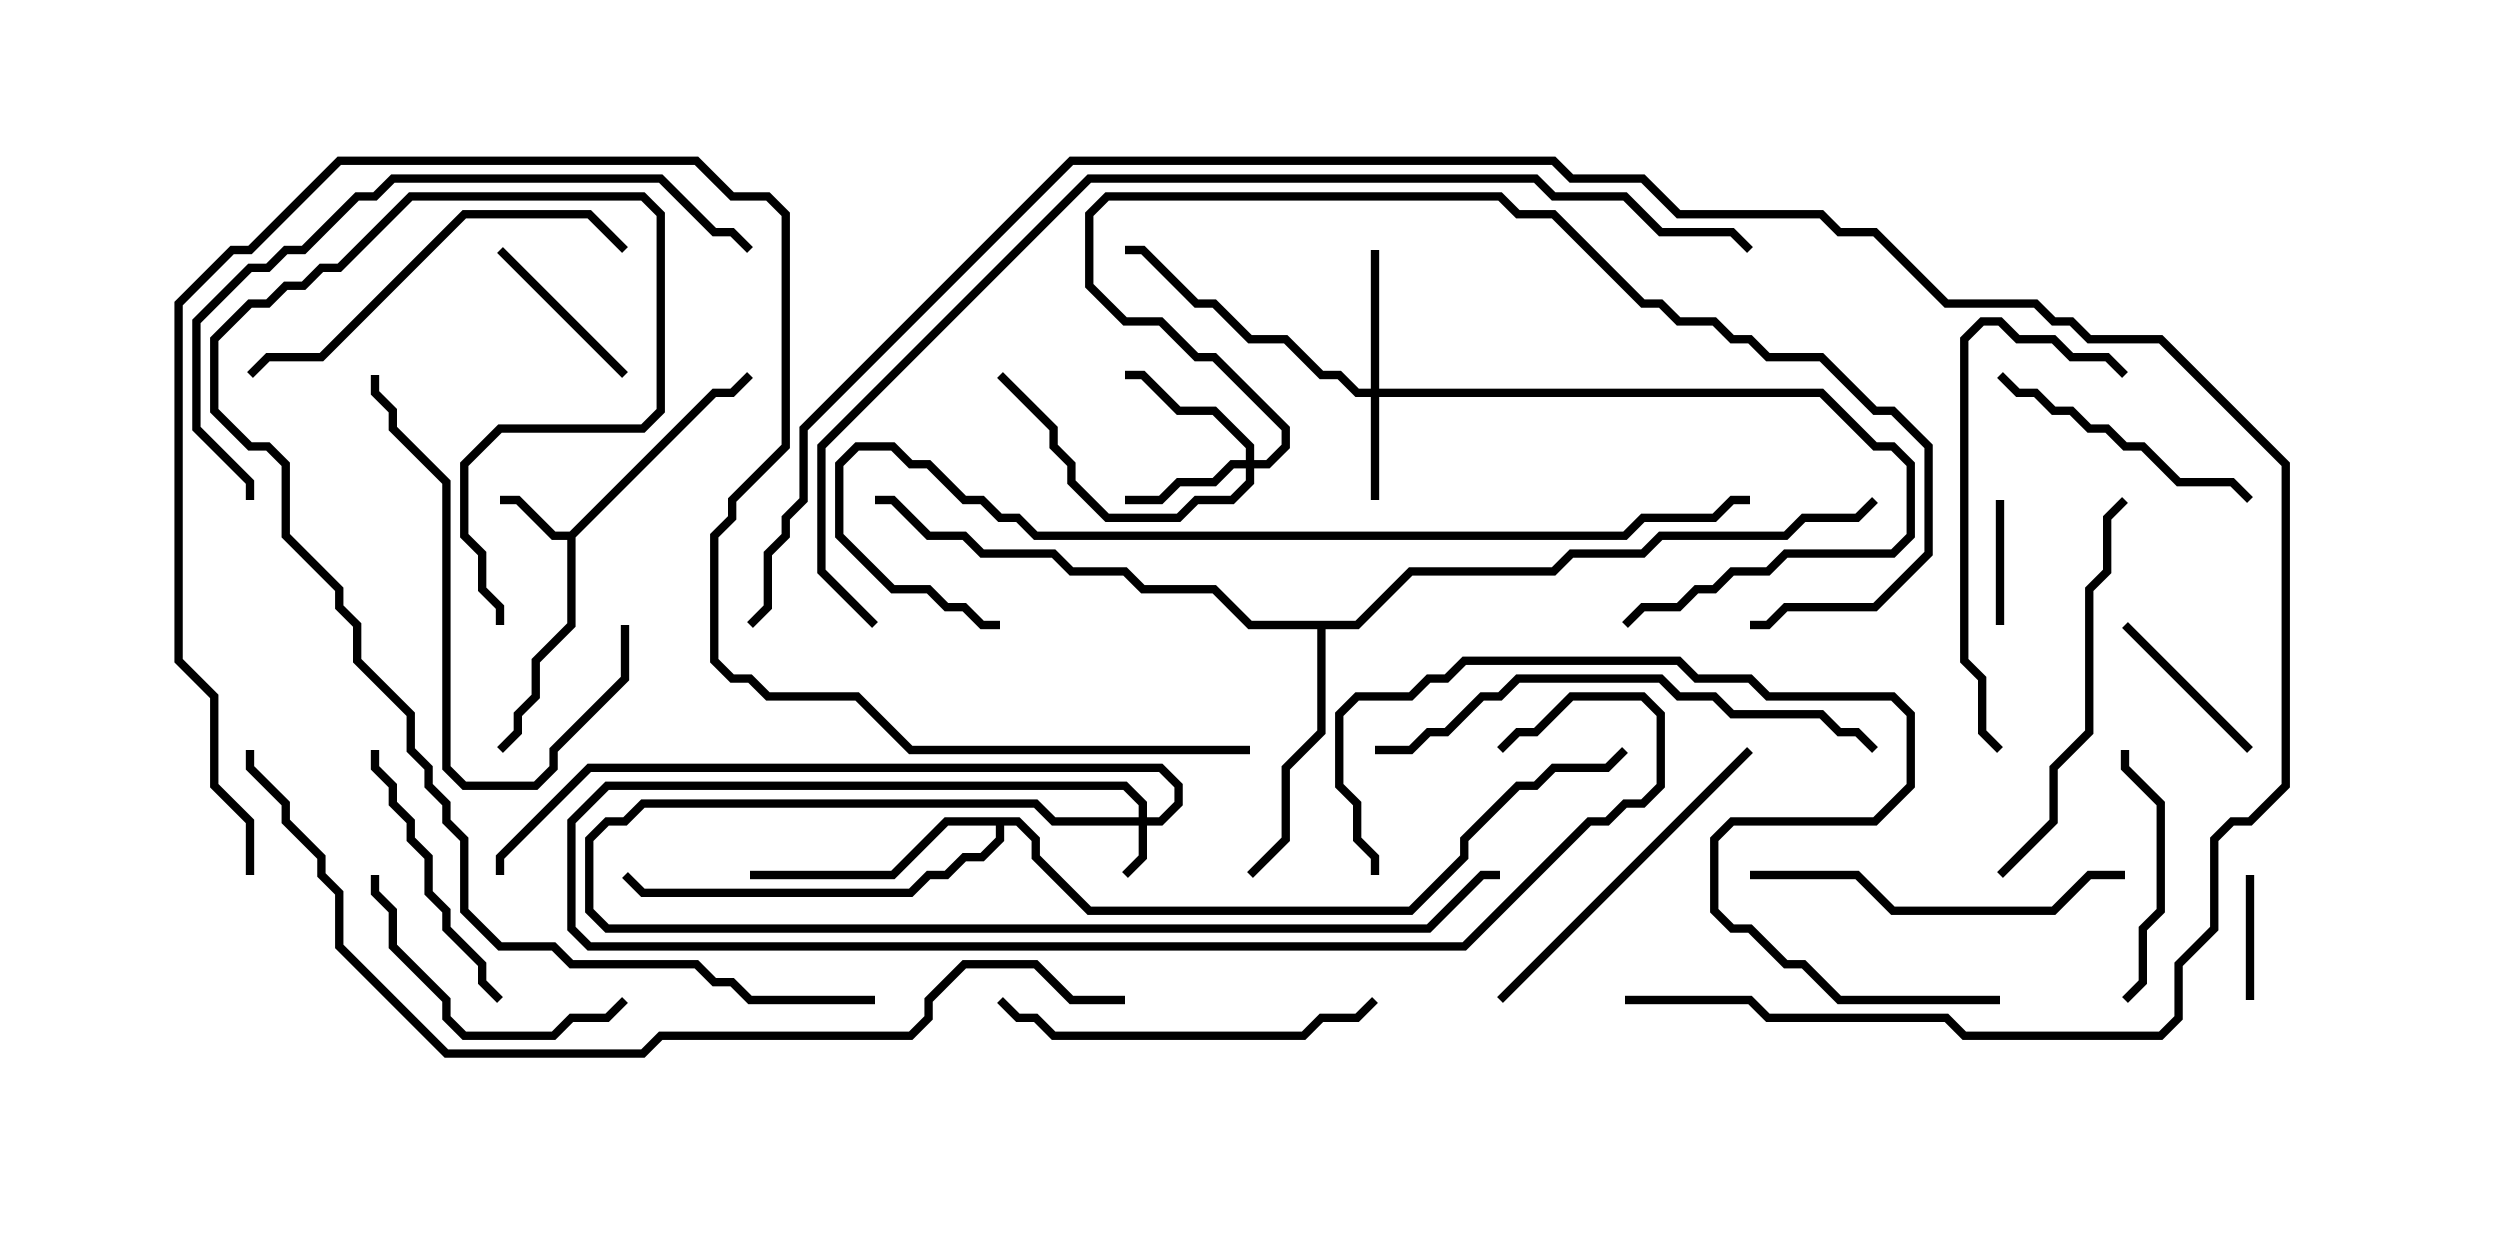 <svg version="1.1" width="30" height="15" xmlns="http://www.w3.org/2000/svg"><path d="M6.836,6.379L8.551,4.664L8.765,4.664L8.965,4.465L9.035,4.535L8.806,4.764L8.592,4.764L6.907,6.449L6.907,7.521L6.479,7.949L6.479,8.378L6.264,8.592L6.264,8.806L6.035,9.035L5.965,8.965L6.164,8.765L6.164,8.551L6.379,8.336L6.379,7.908L6.807,7.479L6.807,6.479L6.622,6.479L6.194,6.05L6,6.05L6,5.95L6.235,5.95L6.664,6.379z" stroke="none"/><path d="M12.235,9.807L12.479,10.051L12.479,10.265L13.092,10.879L16.908,10.879L17.521,10.265L17.521,10.051L18.194,9.379L18.408,9.379L18.622,9.164L19.265,9.164L19.465,8.965L19.535,9.035L19.306,9.264L18.664,9.264L18.449,9.479L18.235,9.479L17.621,10.092L17.621,10.306L16.949,10.979L13.051,10.979L12.379,10.306L12.379,10.092L12.194,9.907L12.05,9.907L12.05,10.092L11.806,10.336L11.592,10.336L11.378,10.55L11.164,10.55L10.949,10.764L7.694,10.764L7.465,10.535L7.535,10.465L7.735,10.664L10.908,10.664L11.122,10.45L11.336,10.45L11.551,10.236L11.765,10.236L11.95,10.051L11.95,9.907L11.378,9.907L10.735,10.55L9,10.55L9,10.45L10.694,10.45L11.336,9.807z" stroke="none"/><path d="M16.265,7.45L16.908,6.807L18.622,6.807L18.836,6.593L19.694,6.593L19.908,6.379L21.408,6.379L21.622,6.164L22.265,6.164L22.465,5.965L22.535,6.035L22.306,6.264L21.664,6.264L21.449,6.479L19.949,6.479L19.735,6.693L18.878,6.693L18.664,6.907L16.949,6.907L16.306,7.55L15.907,7.55L15.907,8.806L15.479,9.235L15.479,10.092L15.035,10.535L14.965,10.465L15.379,10.051L15.379,9.194L15.807,8.765L15.807,7.55L14.979,7.55L14.551,7.121L13.694,7.121L13.479,6.907L12.836,6.907L12.622,6.693L11.765,6.693L11.551,6.479L11.122,6.479L10.694,6.05L10.5,6.05L10.5,5.95L10.735,5.95L11.164,6.379L11.592,6.379L11.806,6.593L12.664,6.593L12.878,6.807L13.521,6.807L13.735,7.021L14.592,7.021L15.021,7.45z" stroke="none"/><path d="M13.664,9.807L13.664,9.664L13.479,9.479L7.306,9.479L6.907,9.878L6.907,11.122L7.092,11.307L17.551,11.307L19.051,9.807L19.265,9.807L19.479,9.593L19.694,9.593L19.879,9.408L19.879,8.592L19.694,8.407L18.878,8.407L18.449,8.836L18.235,8.836L18.035,9.035L17.965,8.965L18.194,8.736L18.408,8.736L18.836,8.307L19.735,8.307L19.979,8.551L19.979,9.449L19.735,9.693L19.521,9.693L19.306,9.907L19.092,9.907L17.592,11.407L7.051,11.407L6.807,11.164L6.807,9.836L7.265,9.379L13.521,9.379L13.764,9.622L13.764,9.807L13.908,9.807L14.093,9.622L14.093,9.449L13.908,9.264L7.092,9.264L6.05,10.306L6.05,10.5L5.95,10.5L5.95,10.265L7.051,9.164L13.949,9.164L14.193,9.408L14.193,9.664L13.949,9.907L13.764,9.907L13.764,10.306L13.535,10.535L13.465,10.465L13.664,10.265L13.664,9.907L12.622,9.907L12.408,9.693L7.735,9.693L7.521,9.907L7.306,9.907L7.121,10.092L7.121,10.908L7.306,11.093L17.122,11.093L17.765,10.45L18,10.45L18,10.55L17.806,10.55L17.164,11.193L7.265,11.193L7.021,10.949L7.021,10.051L7.265,9.807L7.479,9.807L7.694,9.593L12.449,9.593L12.664,9.807z" stroke="none"/><path d="M16.45,4.664L16.45,3L16.55,3L16.55,4.664L21.878,4.664L22.521,5.307L22.735,5.307L22.979,5.551L22.979,6.449L22.735,6.693L21.449,6.693L21.235,6.907L20.806,6.907L20.592,7.121L20.378,7.121L20.164,7.336L19.735,7.336L19.535,7.535L19.465,7.465L19.694,7.236L20.122,7.236L20.336,7.021L20.551,7.021L20.765,6.807L21.194,6.807L21.408,6.593L22.694,6.593L22.879,6.408L22.879,5.592L22.694,5.407L22.479,5.407L21.836,4.764L16.55,4.764L16.55,6L16.45,6L16.45,4.764L16.265,4.764L16.051,4.55L15.836,4.55L15.408,4.121L14.979,4.121L14.551,3.693L14.336,3.693L13.694,3.05L13.5,3.05L13.5,2.95L13.735,2.95L14.378,3.593L14.592,3.593L15.021,4.021L15.449,4.021L15.878,4.45L16.092,4.45L16.306,4.664z" stroke="none"/><path d="M14.95,5.521L14.95,5.378L14.551,4.979L14.122,4.979L13.694,4.55L13.5,4.55L13.5,4.45L13.735,4.45L14.164,4.879L14.592,4.879L15.05,5.336L15.05,5.521L15.194,5.521L15.379,5.336L15.379,5.164L14.551,4.336L14.336,4.336L13.908,3.907L13.479,3.907L13.021,3.449L13.021,2.551L13.265,2.307L18.021,2.307L18.235,2.521L18.664,2.521L19.735,3.593L19.949,3.593L20.164,3.807L20.592,3.807L20.806,4.021L21.021,4.021L21.235,4.236L21.878,4.236L22.521,4.879L22.735,4.879L23.193,5.336L23.193,6.664L22.521,7.336L21.449,7.336L21.235,7.55L21,7.55L21,7.45L21.194,7.45L21.408,7.236L22.479,7.236L23.093,6.622L23.093,5.378L22.694,4.979L22.479,4.979L21.836,4.336L21.194,4.336L20.979,4.121L20.765,4.121L20.551,3.907L20.122,3.907L19.908,3.693L19.694,3.693L18.622,2.621L18.194,2.621L17.979,2.407L13.306,2.407L13.121,2.592L13.121,3.408L13.521,3.807L13.949,3.807L14.378,4.236L14.592,4.236L15.479,5.122L15.479,5.378L15.235,5.621L15.05,5.621L15.05,5.806L14.806,6.05L14.378,6.05L14.164,6.264L13.265,6.264L12.807,5.806L12.807,5.592L12.593,5.378L12.593,5.164L11.965,4.535L12.035,4.465L12.693,5.122L12.693,5.336L12.907,5.551L12.907,5.765L13.306,6.164L14.122,6.164L14.336,5.95L14.765,5.95L14.95,5.765L14.95,5.621L14.806,5.621L14.592,5.836L14.164,5.836L13.949,6.05L13.5,6.05L13.5,5.95L13.908,5.95L14.122,5.736L14.551,5.736L14.765,5.521z" stroke="none"/><path d="M24.05,7.5L23.95,7.5L23.95,6L24.05,6z" stroke="none"/><path d="M27.05,12L26.95,12L26.95,10.5L27.05,10.5z" stroke="none"/><path d="M25.465,7.535L25.535,7.465L27.035,8.965L26.965,9.035z" stroke="none"/><path d="M5.965,3.035L6.035,2.965L7.535,4.465L7.465,4.535z" stroke="none"/><path d="M25.45,9L25.55,9L25.55,9.194L25.979,9.622L25.979,10.949L25.764,11.164L25.764,11.806L25.535,12.035L25.465,11.965L25.664,11.765L25.664,11.122L25.879,10.908L25.879,9.664L25.45,9.235z" stroke="none"/><path d="M23.965,4.535L24.035,4.465L24.235,4.664L24.449,4.664L24.664,4.879L24.878,4.879L25.092,5.093L25.306,5.093L25.521,5.307L25.735,5.307L26.164,5.736L26.806,5.736L27.035,5.965L26.965,6.035L26.765,5.836L26.122,5.836L25.694,5.407L25.479,5.407L25.265,5.193L25.051,5.193L24.836,4.979L24.622,4.979L24.408,4.764L24.194,4.764z" stroke="none"/><path d="M4.45,9L4.55,9L4.55,9.194L4.764,9.408L4.764,9.622L4.979,9.836L4.979,10.051L5.193,10.265L5.193,10.694L5.407,10.908L5.407,11.122L5.836,11.551L5.836,11.765L6.035,11.965L5.965,12.035L5.736,11.806L5.736,11.592L5.307,11.164L5.307,10.949L5.093,10.735L5.093,10.306L4.879,10.092L4.879,9.878L4.664,9.664L4.664,9.449L4.45,9.235z" stroke="none"/><path d="M4.45,10.5L4.55,10.5L4.55,10.694L4.764,10.908L4.764,11.336L5.407,11.979L5.407,12.194L5.592,12.379L6.622,12.379L6.836,12.164L7.265,12.164L7.465,11.965L7.535,12.035L7.306,12.264L6.878,12.264L6.664,12.479L5.551,12.479L5.307,12.235L5.307,12.021L4.664,11.378L4.664,10.949L4.45,10.735z" stroke="none"/><path d="M18.035,12.035L17.965,11.965L20.965,8.965L21.035,9.035z" stroke="none"/><path d="M7.45,7.5L7.55,7.5L7.55,8.164L6.693,9.021L6.693,9.235L6.449,9.479L5.551,9.479L5.307,9.235L5.307,5.806L4.664,5.164L4.664,4.949L4.45,4.735L4.45,4.5L4.55,4.5L4.55,4.694L4.764,4.908L4.764,5.122L5.407,5.765L5.407,9.194L5.592,9.379L6.408,9.379L6.593,9.194L6.593,8.979L7.45,8.122z" stroke="none"/><path d="M16.465,11.965L16.535,12.035L16.306,12.264L15.878,12.264L15.664,12.479L12.622,12.479L12.408,12.264L12.194,12.264L11.965,12.035L12.035,11.965L12.235,12.164L12.449,12.164L12.664,12.379L15.622,12.379L15.836,12.164L16.265,12.164z" stroke="none"/><path d="M25.5,10.45L25.5,10.55L25.092,10.55L24.664,10.979L22.694,10.979L22.265,10.55L21,10.55L21,10.45L22.306,10.45L22.735,10.879L24.622,10.879L25.051,10.45z" stroke="none"/><path d="M24.035,8.965L23.965,9.035L23.736,8.806L23.736,8.164L23.521,7.949L23.521,4.051L23.765,3.807L24.021,3.807L24.235,4.021L24.664,4.021L24.878,4.236L25.306,4.236L25.535,4.465L25.465,4.535L25.265,4.336L24.836,4.336L24.622,4.121L24.194,4.121L23.979,3.907L23.806,3.907L23.621,4.092L23.621,7.908L23.836,8.122L23.836,8.765z" stroke="none"/><path d="M25.465,5.965L25.535,6.035L25.336,6.235L25.336,6.878L25.121,7.092L25.121,8.806L24.693,9.235L24.693,9.878L24.035,10.535L23.965,10.465L24.593,9.836L24.593,9.194L25.021,8.765L25.021,7.051L25.236,6.836L25.236,6.194z" stroke="none"/><path d="M7.535,2.965L7.465,3.035L7.051,2.621L5.592,2.621L3.878,4.336L3.235,4.336L3.035,4.535L2.965,4.465L3.194,4.236L3.836,4.236L5.551,2.521L7.092,2.521z" stroke="none"/><path d="M22.535,8.965L22.465,9.035L22.265,8.836L22.051,8.836L21.836,8.621L20.765,8.621L20.551,8.407L20.122,8.407L19.908,8.193L18.235,8.193L18.021,8.407L17.806,8.407L17.378,8.836L17.164,8.836L16.949,9.05L16.5,9.05L16.5,8.95L16.908,8.95L17.122,8.736L17.336,8.736L17.765,8.307L17.979,8.307L18.194,8.093L19.949,8.093L20.164,8.307L20.592,8.307L20.806,8.521L21.878,8.521L22.092,8.736L22.306,8.736z" stroke="none"/><path d="M10.5,11.95L10.5,12.05L8.979,12.05L8.765,11.836L8.551,11.836L8.336,11.621L6.836,11.621L6.622,11.407L5.979,11.407L5.521,10.949L5.521,10.092L5.307,9.878L5.307,9.664L5.093,9.449L5.093,9.235L4.879,9.021L4.879,8.592L4.236,7.949L4.236,7.521L4.021,7.306L4.021,7.092L3.379,6.449L3.379,5.592L3.194,5.407L2.979,5.407L2.521,4.949L2.521,4.051L2.979,3.593L3.194,3.593L3.408,3.379L3.622,3.379L3.836,3.164L4.051,3.164L4.908,2.307L7.735,2.307L7.979,2.551L7.979,4.949L7.735,5.193L6.021,5.193L5.621,5.592L5.621,6.408L5.836,6.622L5.836,7.051L6.05,7.265L6.05,7.5L5.95,7.5L5.95,7.306L5.736,7.092L5.736,6.664L5.521,6.449L5.521,5.551L5.979,5.093L7.694,5.093L7.879,4.908L7.879,2.592L7.694,2.407L4.949,2.407L4.092,3.264L3.878,3.264L3.664,3.479L3.449,3.479L3.235,3.693L3.021,3.693L2.621,4.092L2.621,4.908L3.021,5.307L3.235,5.307L3.479,5.551L3.479,6.408L4.121,7.051L4.121,7.265L4.336,7.479L4.336,7.908L4.979,8.551L4.979,8.979L5.193,9.194L5.193,9.408L5.407,9.622L5.407,9.836L5.621,10.051L5.621,10.908L6.021,11.307L6.664,11.307L6.878,11.521L8.378,11.521L8.592,11.736L8.806,11.736L9.021,11.95z" stroke="none"/><path d="M3.05,6L2.95,6L2.95,5.806L2.307,5.164L2.307,3.836L2.979,3.164L3.194,3.164L3.408,2.95L3.622,2.95L4.265,2.307L4.479,2.307L4.694,2.093L7.949,2.093L8.592,2.736L8.806,2.736L9.035,2.965L8.965,3.035L8.765,2.836L8.551,2.836L7.908,2.193L4.735,2.193L4.521,2.407L4.306,2.407L3.664,3.05L3.449,3.05L3.235,3.264L3.021,3.264L2.407,3.878L2.407,5.122L3.05,5.765z" stroke="none"/><path d="M24,11.95L24,12.05L22.051,12.05L21.622,11.621L21.408,11.621L20.979,11.193L20.765,11.193L20.521,10.949L20.521,10.051L20.765,9.807L22.479,9.807L22.879,9.408L22.879,8.592L22.694,8.407L21.194,8.407L20.979,8.193L20.336,8.193L20.122,7.979L17.592,7.979L17.378,8.193L17.164,8.193L16.949,8.407L16.306,8.407L16.121,8.592L16.121,9.408L16.336,9.622L16.336,10.051L16.55,10.265L16.55,10.5L16.45,10.5L16.45,10.306L16.236,10.092L16.236,9.664L16.021,9.449L16.021,8.551L16.265,8.307L16.908,8.307L17.122,8.093L17.336,8.093L17.551,7.879L20.164,7.879L20.378,8.093L21.021,8.093L21.235,8.307L22.735,8.307L22.979,8.551L22.979,9.449L22.521,9.907L20.806,9.907L20.621,10.092L20.621,10.908L20.806,11.093L21.021,11.093L21.449,11.521L21.664,11.521L22.092,11.95z" stroke="none"/><path d="M12,7.45L12,7.55L11.765,7.55L11.551,7.336L11.336,7.336L11.122,7.121L10.694,7.121L10.021,6.449L10.021,5.551L10.265,5.307L10.735,5.307L10.949,5.521L11.164,5.521L11.592,5.95L11.806,5.95L12.021,6.164L12.235,6.164L12.449,6.379L19.479,6.379L19.694,6.164L20.551,6.164L20.765,5.95L21,5.95L21,6.05L20.806,6.05L20.592,6.264L19.735,6.264L19.521,6.479L12.408,6.479L12.194,6.264L11.979,6.264L11.765,6.05L11.551,6.05L11.122,5.621L10.908,5.621L10.694,5.407L10.306,5.407L10.121,5.592L10.121,6.408L10.735,7.021L11.164,7.021L11.378,7.236L11.592,7.236L11.806,7.45z" stroke="none"/><path d="M13.5,11.95L13.5,12.05L12.836,12.05L12.408,11.621L11.592,11.621L11.193,12.021L11.193,12.235L10.949,12.479L7.949,12.479L7.735,12.693L5.336,12.693L4.021,11.378L4.021,10.735L3.807,10.521L3.807,10.306L3.379,9.878L3.379,9.664L2.95,9.235L2.95,9L3.05,9L3.05,9.194L3.479,9.622L3.479,9.836L3.907,10.265L3.907,10.479L4.121,10.694L4.121,11.336L5.378,12.593L7.694,12.593L7.908,12.379L10.908,12.379L11.093,12.194L11.093,11.979L11.551,11.521L12.449,11.521L12.878,11.95z" stroke="none"/><path d="M10.535,7.465L10.465,7.535L9.807,6.878L9.807,5.336L13.051,2.093L18.449,2.093L18.664,2.307L19.521,2.307L19.949,2.736L20.806,2.736L21.035,2.965L20.965,3.035L20.765,2.836L19.908,2.836L19.479,2.407L18.622,2.407L18.408,2.193L13.092,2.193L9.907,5.378L9.907,6.836z" stroke="none"/><path d="M19.5,12.05L19.5,11.95L21.021,11.95L21.235,12.164L23.378,12.164L23.592,12.379L25.908,12.379L26.093,12.194L26.093,11.551L26.521,11.122L26.521,10.051L26.765,9.807L26.979,9.807L27.379,9.408L27.379,5.592L25.908,4.121L25.051,4.121L24.836,3.907L24.622,3.907L24.408,3.693L23.336,3.693L22.479,2.836L22.051,2.836L21.836,2.621L20.122,2.621L19.694,2.193L18.836,2.193L18.622,1.979L12.878,1.979L9.693,5.164L9.693,6.021L9.479,6.235L9.479,6.449L9.264,6.664L9.264,7.306L9.035,7.535L8.965,7.465L9.164,7.265L9.164,6.622L9.379,6.408L9.379,6.194L9.593,5.979L9.593,5.122L12.836,1.879L18.664,1.879L18.878,2.093L19.735,2.093L20.164,2.521L21.878,2.521L22.092,2.736L22.521,2.736L23.378,3.593L24.449,3.593L24.664,3.807L24.878,3.807L25.092,4.021L25.949,4.021L27.479,5.551L27.479,9.449L27.021,9.907L26.806,9.907L26.621,10.092L26.621,11.164L26.193,11.592L26.193,12.235L25.949,12.479L23.551,12.479L23.336,12.264L21.194,12.264L20.979,12.05z" stroke="none"/><path d="M15,8.95L15,9.05L10.908,9.05L10.265,8.407L9.194,8.407L8.979,8.193L8.765,8.193L8.521,7.949L8.521,6.408L8.736,6.194L8.736,5.979L9.379,5.336L9.379,2.592L9.194,2.407L8.765,2.407L8.336,1.979L4.092,1.979L3.021,3.05L2.806,3.05L2.193,3.664L2.193,7.908L2.621,8.336L2.621,9.408L3.05,9.836L3.05,10.5L2.95,10.5L2.95,9.878L2.521,9.449L2.521,8.378L2.093,7.949L2.093,3.622L2.765,2.95L2.979,2.95L4.051,1.879L8.378,1.879L8.806,2.307L9.235,2.307L9.479,2.551L9.479,5.378L8.836,6.021L8.836,6.235L8.621,6.449L8.621,7.908L8.806,8.093L9.021,8.093L9.235,8.307L10.306,8.307L10.949,8.95z" stroke="none"/></svg>
